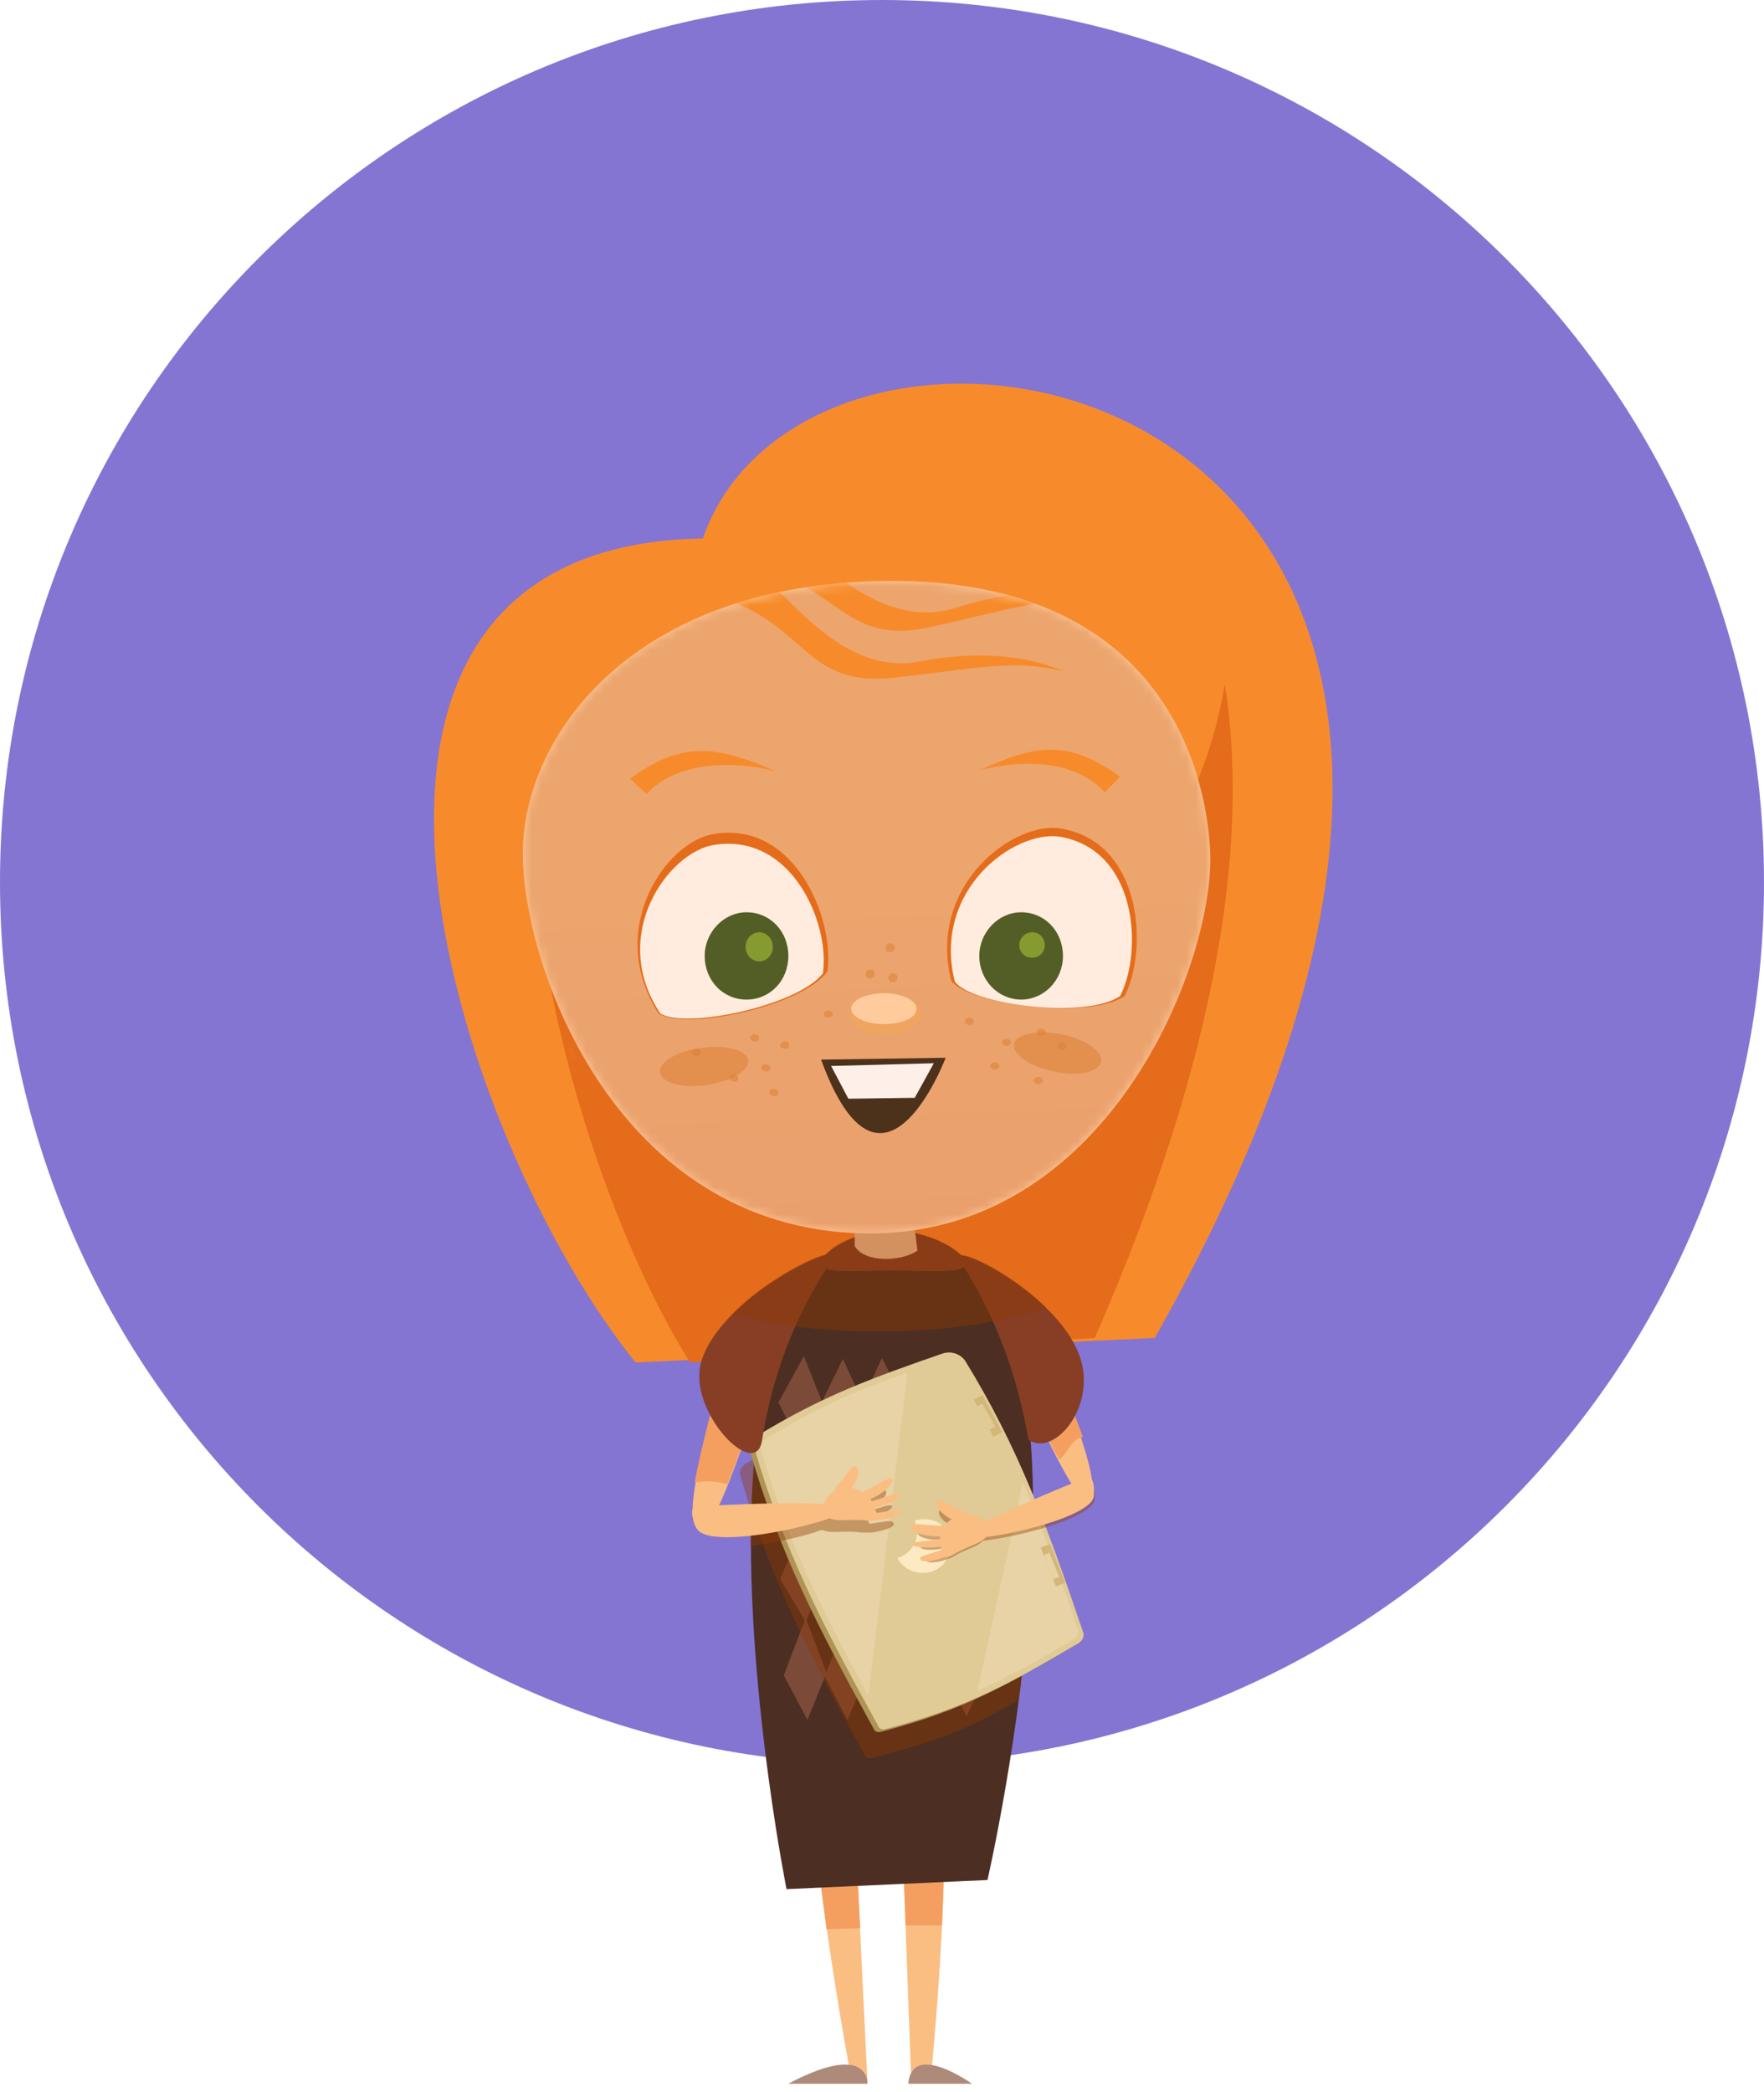 <svg width="194" height="230" viewBox="0 0 194 230" fill="none" xmlns="http://www.w3.org/2000/svg">
<path d="M97 194C150.572 194 194 150.572 194 97C194 43.428 150.572 0 97 0C43.428 0 0 43.428 0 97C0 150.572 43.428 194 97 194Z" fill="#8475D3"/>
<path d="M69.9 149.8C50.1 125.3 28.8 60 77.3 59.2C89.7 23.3 187.4 40.4 127 147.1L69.9 149.8Z" fill="#F78B2B"/>
<path d="M134.7 75.2C131.3 96.1 114.9 112 95.1 112C79.1 112 65.2 101.6 58.7 86.5C57.6 107.6 66.9 135.6 75.9 149.8L120.4 147.1C134.2 115.7 137.4 92 134.7 75.2Z" fill="#E56C1A"/>
<path d="M93.6 228.4C93.6 228.4 85.7 187.2 89.7 175.1L92.8 175.2L95.4 228.9L93.6 228.4Z" fill="#FABE82"/>
<path d="M94.6 212L92.8 175.2L89.7 175.1C87.4 182 89.2 199.4 90.9 212.1L94.6 212Z" fill="#F49F60"/>
<path d="M102.3 229.1C102.3 229.1 106.4 190.8 101.4 182L98.5 182.3L100.2 228.4L102.3 229.1Z" fill="#FABE82"/>
<path d="M99.6 211.7L98.5 182.3L101.4 182C104.1 186.8 104.1 200.4 103.6 211.7H99.6Z" fill="#F49F60"/>
<path d="M86.5 207.7L108.6 206.7C108.6 206.7 123.6 141.4 101.7 136.8C71 130.4 86.5 207.7 86.5 207.7Z" fill="#4C2E22"/>
<path d="M106.2 138.9C106.2 137.7 102.3 135.3 98.1 135.3C93.9 135.3 90.3 137.7 90.3 138.9C90.3 140.1 93.8 139.7 98.1 139.7C102.3 139.7 106.2 140.1 106.2 138.9Z" fill="#873E25"/>
<path d="M94 137V128.1C99.8 128.6 99.8 128.6 99.8 128.6L100.9 137.5C99.2 138.7 95.1 138.9 94 137Z" fill="#FFCB9C"/>
<path d="M88.8 189.1L86.2 184.2L88.6 177.9L90.9 183.9L88.8 189.1Z" fill="#7C4A39"/>
<path d="M93.2 189.1L90.7 184.3L93.2 178L95.4 183.9L93.2 189.1Z" fill="#7C4A39"/>
<path d="M97.5 188.8L95 183.9L97.6 177.6L99.7 183.6L97.5 188.8Z" fill="#7C4A39"/>
<path d="M101.9 188.9L99.5 184L102.2 177.7L104.2 183.6L101.9 188.9Z" fill="#7C4A39"/>
<path d="M106.3 188.7L104 183.8L106.8 177.5L108.7 183.5L106.3 188.7Z" fill="#7C4A39"/>
<path d="M88.6 178.3L85.8 173.6L88.4 167.6L90.8 173.4L88.6 178.3Z" fill="#7C4A39"/>
<path d="M93.2 178.4L90.6 173.7L93.2 167.8L95.5 173.5L93.2 178.4Z" fill="#7C4A39"/>
<path d="M97.7 178.1L95.1 173.5L97.9 167.5L100.1 173.2L97.7 178.1Z" fill="#7C4A39"/>
<path d="M102.4 178.2L99.9 173.6L102.7 167.6L104.8 173.3L102.4 178.2Z" fill="#7C4A39"/>
<path d="M107 178.2L104.6 173.5L107.5 167.5L109.6 173.3L107 178.2Z" fill="#7C4A39"/>
<path d="M88.3 168.5L85.5 163.8L88 158.2L90.5 163.7L88.3 168.5Z" fill="#7C4A39"/>
<path d="M93.1 168.6L90.3 164L92.8 158.4L95.3 163.8L93.1 168.6Z" fill="#7C4A39"/>
<path d="M97.8 168.5L94.9 163.8L97.4 158.2L99.9 163.6L97.8 168.5Z" fill="#7C4A39"/>
<path d="M102.5 168.6L99.7 164L102.2 158.3L104.7 163.8L102.5 168.6Z" fill="#7C4A39"/>
<path d="M107.3 168.6L104.5 164L107 158.3L109.4 163.8L107.3 168.6Z" fill="#7C4A39"/>
<path d="M88 158.9L85.6 154.2L88.4 149.1L90.4 154.1L88 158.9Z" fill="#7C4A39"/>
<path d="M92.8 159.2L90.2 154.5L92.7 149.4L95 154.4L92.8 159.2Z" fill="#7C4A39"/>
<path d="M97.5 159.1L94.6 154.4L97 149.3L99.5 154.3L97.5 159.1Z" fill="#7C4A39"/>
<path d="M102.4 159.4L99.3 154.7L101.4 149.5L104.2 154.6L102.4 159.4Z" fill="#7C4A39"/>
<path d="M107.3 159.6L104 154.8L105.9 149.6L108.9 154.7L107.3 159.6Z" fill="#7C4A39"/>
<path opacity="0.4" d="M112.8 174.7C108.5 162.6 110.4 162.2 104.7 152.9C104.2 152.1 103.2 151.7 102.2 152C94.4 154.7 88.9 156.7 81.9 161C81.5 161.3 81.3 161.7 81.4 162.2C84.8 173.9 88.9 181.7 95.1 193C95.2 193.3 95.6 193.4 95.9 193.3C104.7 191 107 189.7 111.9 187C112.4 186.9 112.9 175.2 112.8 174.7Z" fill="#8F3B00"/>
<path d="M118.7 179.7C114.4 167.6 111.4 159.3 105.7 150C105.2 149.2 104.2 148.8 103.2 149.1C95.4 151.8 89.9 153.8 82.9 158.1C82.5 158.4 82.3 158.8 82.4 159.3C85.8 171 89.9 178.8 96.1 190.1C96.2 190.4 96.6 190.5 96.9 190.4C105.7 188.1 110.4 185.5 118.2 180.9C118.6 180.6 118.8 180.1 118.7 179.7Z" fill="#AF9456"/>
<path d="M106.2 149.7C105.7 148.9 104.7 148.5 103.7 148.8C95.9 151.5 90.4 153.5 83.4 157.8C83 158.1 82.8 158.5 82.9 159C86.3 170.7 90.4 178.5 96.6 189.8C96.7 190.1 97.1 190.2 97.4 190.1C106.2 187.8 110.9 185.2 118.7 180.6C119.1 180.3 119.3 179.8 119.1 179.4C115 167.3 111.9 159 106.2 149.7Z" fill="#E0CB96"/>
<path d="M99.8 150.9C94.2 152.9 89.6 154.8 84.1 158.3C83.7 158.5 83.5 159 83.7 159.4C86.7 169.7 90.3 176.9 95.5 186.4L99.8 150.9Z" fill="#E8D3A6"/>
<path d="M107.5 185.9C110.9 184.4 114.1 182.6 118.1 180.2C118.5 180 118.7 179.5 118.5 179C116.4 172.9 114.5 167.8 112.5 163L107.5 185.9Z" fill="#E8D3A6"/>
<path d="M100.6 167.2C100.6 167.3 100.6 167.3 100.6 167.2C101.3 168.8 100.6 170.5 99 171.2C98.9 171.2 98.8 171.3 98.7 171.3C99.4 172.7 101.2 173.3 102.7 172.7C104.3 172 105 170.2 104.3 168.7C103.8 167.3 102.1 166.7 100.6 167.2Z" fill="#FCEAC3"/>
<path d="M115.482 169.745L114.457 170.143L116.125 174.43L117.15 174.031L115.482 169.745Z" fill="#D3B779"/>
<path d="M115.4 170.7L114.8 171L115.8 173.6L116.5 173.4L115.4 170.7Z" fill="#E8D3A6"/>
<path d="M108.064 153.382L107.091 153.895L109.237 157.963L110.21 157.45L108.064 153.382Z" fill="#D3B779"/>
<path d="M108.021 154.319L107.411 154.663L108.836 157.189L109.446 156.845L108.021 154.319Z" fill="#E0CB96"/>
<path opacity="0.4" d="M95.9 167.5C95.8 167.5 95.7 167.5 95.6 167.5C95.5 167.3 95.5 167.2 95.4 167C95.6 167 95.7 166.9 95.9 166.9C97.2 166.5 98.2 165.9 98.1 165.6C98 165.3 97 165.7 95.7 166.1C95.5 166.2 95.3 166.2 95.1 166.3C95.1 166.2 95 166.1 95 166.1C95.2 166 95.5 165.9 95.7 165.8C96.9 165.2 97.7 164.3 97.4 163.9C97.1 163.5 96.3 164.2 95.1 164.8C94.8 165 94.4 165.1 94.1 165.3C93.7 165.1 93.3 165 92.9 164.9C93 164.8 93 164.8 93.1 164.7C93.7 163.9 93.9 163 93.5 162.7C93.1 162.4 92.7 163.1 92.1 163.9C91.7 164.4 91.2 164.9 91.1 165.2C90.5 165.5 90 166.1 89.8 166.6C87.8 166.5 85 166.5 82.5 166.6V170C85.4 169.6 88.5 168.9 90.4 168.2C91.4 168.7 92.9 168.2 94.7 168.5C94.9 168.5 95.1 168.5 95.3 168.5C95.5 168.5 95.7 168.5 95.9 168.5C97.2 168.3 98.3 167.9 98.3 167.6C98.3 167 97.3 167.3 95.9 167.5Z" fill="#8F3B00"/>
<path d="M80.2 147.2C78 157.1 74.8 166.7 76.8 168.2C78.8 169.8 84.8 149.1 84.8 149.1L80.2 147.2Z" fill="#FABE82"/>
<path d="M80 163.2C82.3 157.5 84.7 149.1 84.7 149.1L80.1 147.2C78.8 153.2 77.1 159 76.4 163C77.5 162.8 78.8 162.8 80 163.2Z" fill="#F49F60"/>
<path d="M77 165.6C77 165.6 92.6 164.7 93 165.9C93.4 167 77.9 170.8 76.6 168C75.3 165.1 77 165.6 77 165.6Z" fill="#FABE82"/>
<path d="M95.9 165.1C95.3 163.8 93.4 163.3 92.2 163.7C90.9 164.1 90 165.9 90.9 166.7C91.8 167.5 93.5 166.9 95.6 167.2C97.1 167.4 96.3 166.2 95.9 165.1Z" fill="#FABE82"/>
<path d="M96.4 164.5C95.2 165.1 94.1 165.3 93.8 165C93.5 164.6 94.6 164.2 95.8 163.6C97 162.9 97.9 162.3 98.1 162.7C98.3 163 97.6 163.8 96.4 164.5Z" fill="#FABE82"/>
<path d="M96.6 165.7C95.3 166.1 94.2 166.2 94.1 165.8C94 165.5 95.1 165.3 96.4 164.9C97.7 164.5 98.7 164 98.8 164.4C99 164.7 98 165.3 96.6 165.7Z" fill="#FABE82"/>
<path d="M96.7 167.1C95.4 167.3 94.3 167.1 94.3 166.8C94.3 166.5 95.4 166.4 96.7 166.3C98 166.1 99.1 165.9 99.1 166.2C99.1 166.6 98 167 96.7 167.1Z" fill="#FABE82"/>
<path d="M93.8 163.4C93.2 164.2 92.3 164.6 91.9 164.2C91.5 163.9 92.1 163.3 92.8 162.5C93.4 161.7 93.8 160.9 94.2 161.3C94.6 161.7 94.4 162.6 93.8 163.4Z" fill="#FABE82"/>
<path opacity="0.4" d="M116.7 164C114.1 165.1 110.1 166.8 107.8 168C107.4 167.6 106.8 167.3 106.2 167.3C106 167.1 105.5 166.9 104.9 166.6C104.1 166.2 103.5 165.7 103.3 166.1C103.1 166.5 103.6 167.2 104.4 167.6C104.5 167.6 104.6 167.7 104.7 167.7C104.4 167.9 104.1 168.1 103.9 168.4C103.6 168.4 103.3 168.4 103 168.4C101.8 168.3 100.9 168.1 100.9 168.5C100.9 168.9 101.8 169.3 103 169.3C103.2 169.3 103.4 169.3 103.7 169.3C103.7 169.4 103.7 169.4 103.7 169.5C103.5 169.5 103.3 169.6 103.2 169.6C102 169.8 101.1 169.8 101.2 170.1C101.3 170.4 102.3 170.5 103.4 170.3C103.5 170.3 103.7 170.3 103.8 170.2C103.8 170.4 103.8 170.5 103.9 170.7C103.8 170.7 103.8 170.7 103.7 170.8C102.6 171.1 101.8 171.3 101.9 171.6C102 171.9 103 171.8 104 171.5C104.2 171.4 104.3 171.4 104.5 171.3C104.6 171.3 104.8 171.2 104.9 171.1C106.2 170.3 107.5 170.1 108.1 169.4C111.9 169 120.2 166.9 120.4 164.8C120.4 164.4 120.4 164.2 120.4 163.9H116.7V164Z" fill="#8F3B00"/>
<path d="M113.6 143.3C117.3 154.1 121.4 163.1 119.8 164.9C118.3 166.7 110 146.6 110 146.6L113.6 143.3Z" fill="#FABE82"/>
<path d="M119.1 162.6C119.1 162.6 105.9 167.9 106.1 168.9C106.2 169.9 120 167.2 120.3 164.5C120.5 161.5 119.1 162.6 119.1 162.6Z" fill="#FABE82"/>
<path d="M103.4 169.3C103.3 167.9 104.7 166.6 106.1 166.5C107.5 166.3 109.1 167.5 108.7 168.6C108.2 169.7 106.5 169.9 104.7 171C103.4 171.7 103.5 170.4 103.4 169.3Z" fill="#FABE82"/>
<path d="M102.6 168.9C104 169 105.1 168.7 105.1 168.2C105.1 167.7 104 167.8 102.6 167.7C101.2 167.6 100.1 167.4 100.1 167.9C100.2 168.4 101.3 168.8 102.6 168.9Z" fill="#FABE82"/>
<path d="M103 170.1C104.3 169.9 105.4 169.5 105.3 169.2C105.2 168.9 104.2 169.1 102.8 169.3C101.4 169.5 100.3 169.5 100.4 169.8C100.4 170.1 101.6 170.2 103 170.1Z" fill="#FABE82"/>
<path d="M103.6 171.3C104.8 170.9 105.7 170.3 105.6 170C105.5 169.7 104.5 170.1 103.3 170.5C102.1 170.9 101 171.1 101.2 171.4C101.3 171.8 102.4 171.7 103.6 171.3Z" fill="#FABE82"/>
<path d="M104.4 166.9C105.4 167.4 106.3 167.3 106.5 166.9C106.7 166.4 105.9 166.2 104.9 165.7C103.9 165.2 103.2 164.7 103 165.2C102.9 165.6 103.5 166.4 104.4 166.9Z" fill="#FABE82"/>
<path d="M119.1 158C117.9 154.8 115.1 147.4 113.7 143.3L110.7 146.7C110.7 146.7 113.8 155.9 116.5 160.5C117.5 159.7 117.7 158.3 119.1 158Z" fill="#F49F60"/>
<path d="M83.8 158.4C83.1 162.9 75.6 155.2 77.1 149.8C79.2 142.4 93.2 136 91.6 138.4C89.3 141.8 85.4 148.3 83.8 158.4Z" fill="#873E25"/>
<path d="M113.1 158.3C115.9 160.2 120.4 154.9 118.9 149.6C116.8 142.3 104 136.2 105.5 138.5C107.7 141.9 111.4 148.3 113.1 158.3Z" fill="#873E25"/>
<path d="M95.4 229.1H86.7C86.7 229.1 90.6 226.9 93 227C95.5 227 95.4 229.1 95.4 229.1Z" fill="#AD8A79"/>
<path d="M99.9 229.1H106.9C106.9 229.1 103.8 226.9 101.8 227C99.9 227 99.9 229.1 99.9 229.1Z" fill="#AD8A79"/>
<path opacity="0.4" d="M115.1 143.8C111.6 140.3 106.8 137.9 105.7 138C104.8 137.1 103 136.1 100.7 135.6L99.8 128.5C99.8 128.5 99.8 128.5 98.9 128.4C98.1 128.4 97.3 128.4 96.5 128.4C95.7 128.4 94.8 128.4 94 128.4V136C92.5 136.5 91.4 137.2 90.8 137.9C88.8 138.4 83.9 141 80.5 144.5C84.9 145.7 90.5 146.4 96.5 146.4C103.8 146.4 110.3 145.4 115.1 143.8Z" fill="#8F3B00"/>
<path d="M57.5 94C57.6 106.6 67.9 135 94.9 135.6C121.6 136.2 133.4 106.3 133.1 94C132.9 86.8 129.2 62.9 96.1 63.9C68.9 64.7 57.4 81.4 57.5 94Z" fill="#FFCB9C"/>
<mask id="mask0" mask-type="alpha" maskUnits="userSpaceOnUse" x="57" y="63" width="77" height="73">
<path d="M57.5 94C57.6 106.6 67.9 135 94.9 135.6C121.6 136.2 133.4 106.3 133.1 94C132.9 86.8 129.2 62.9 96.1 63.9C68.9 64.7 57.4 81.4 57.5 94Z" fill="url(#paint0_linear)"/>
</mask>
<g mask="url(#mask0)">
<path opacity="0.3" d="M57.5 94C57.6 106.6 67.9 135 94.9 135.6C121.6 136.2 133.4 106.3 133.1 94C132.9 86.8 129.2 62.9 96.1 63.9C68.9 64.7 57.4 81.4 57.5 94Z" fill="url(#paint1_linear)"/>
<path d="M79.9 65.9C88.9 69.1 88.7 75.6 98.4 74.5C108.1 73.4 111.5 72.5 116.9 73.8C116.9 73.8 111.2 70.8 101.3 72.7C91.4 74.7 85.3 62.5 82.6 63.2C79.9 64 79.9 65.9 79.9 65.9Z" fill="#F78B2B"/>
<path d="M83.2 62.4C92.5 64.6 93 71.1 102.5 68.9C112 66.8 115.3 65.5 120.8 66.1C120.8 66.1 114.8 63.7 105.2 66.8C95.6 69.9 88.2 58.4 85.6 59.4C83 60.4 83.2 62.4 83.2 62.4Z" fill="#F78B2B"/>
<path opacity="0.5" d="M114.7 118.8C114.7 118.6 114.5 118.4 114.2 118.4C113.9 118.4 113.7 118.6 113.7 118.8C113.7 119 113.9 119.2 114.2 119.2C114.4 119.2 114.7 119 114.7 118.8Z" fill="#DD7F33"/>
<path opacity="0.5" d="M117.3 115C117.3 114.8 117.1 114.6 116.8 114.6C116.5 114.6 116.3 114.8 116.3 115C116.3 115.2 116.5 115.4 116.8 115.4C117 115.5 117.3 115.3 117.3 115Z" fill="#DD7F33"/>
<path opacity="0.5" d="M115 113.5C115 113.3 114.8 113.1 114.5 113.1C114.2 113.1 114 113.3 114 113.5C114 113.7 114.2 113.9 114.5 113.9C114.8 113.9 115 113.7 115 113.5Z" fill="#DD7F33"/>
<path opacity="0.5" d="M91.6 111.5C91.6 111.3 91.4 111.1 91.1 111.1C90.8 111.1 90.6 111.3 90.6 111.5C90.6 111.7 90.8 111.9 91.1 111.9C91.4 111.9 91.6 111.7 91.6 111.5Z" fill="#DD7F33"/>
<path opacity="0.5" d="M85.6 120.1C85.6 119.9 85.4 119.7 85.1 119.7C84.8 119.7 84.6 119.9 84.6 120.1C84.6 120.3 84.8 120.5 85.1 120.5C85.4 120.6 85.6 120.4 85.6 120.1Z" fill="#DD7F33"/>
<path opacity="0.5" d="M81.2 118.5C81.2 118.3 81 118.1 80.7 118.1C80.4 118.1 80.2 118.3 80.2 118.5C80.2 118.7 80.4 118.9 80.7 118.9C81 119 81.2 118.8 81.2 118.5Z" fill="#DD7F33"/>
<path opacity="0.5" d="M84.7 117.4C84.7 117.2 84.5 117 84.2 117C83.9 117 83.7 117.2 83.7 117.4C83.7 117.6 83.9 117.8 84.2 117.8C84.5 117.9 84.7 117.7 84.7 117.4Z" fill="#DD7F33"/>
<path opacity="0.5" d="M83.5 114.1C83.5 113.9 83.3 113.7 83 113.7C82.7 113.7 82.5 113.9 82.5 114.1C82.5 114.3 82.7 114.5 83 114.5C83.2 114.6 83.5 114.4 83.5 114.1Z" fill="#DD7F33"/>
<path opacity="0.5" d="M86.8 114.9C86.8 114.7 86.6 114.5 86.3 114.5C86 114.5 85.8 114.7 85.8 114.9C85.8 115.1 86 115.3 86.3 115.3C86.6 115.4 86.8 115.2 86.8 114.9Z" fill="#DD7F33"/>
<path opacity="0.5" d="M77.1 115.7C77.1 115.5 76.9 115.3 76.6 115.3C76.3 115.3 76.1 115.5 76.1 115.7C76.1 115.9 76.3 116.1 76.6 116.1C76.9 116.1 77.1 115.9 77.1 115.7Z" fill="#DD7F33"/>
<path opacity="0.5" d="M111.2 114.6C111.2 114.4 111 114.2 110.7 114.2C110.4 114.2 110.2 114.4 110.2 114.6C110.2 114.8 110.4 115 110.7 115C111 115 111.2 114.8 111.2 114.6Z" fill="#DD7F33"/>
<path opacity="0.5" d="M109.9 117.2C109.9 117 109.7 116.8 109.4 116.8C109.1 116.8 108.9 117 108.9 117.2C108.9 117.4 109.1 117.6 109.4 117.6C109.7 117.6 109.9 117.4 109.9 117.2Z" fill="#DD7F33"/>
<path opacity="0.5" d="M107.1 112.3C107.1 112.1 106.9 111.9 106.6 111.9C106.3 111.9 106.1 112.1 106.1 112.3C106.1 112.5 106.3 112.7 106.6 112.7C106.9 112.8 107.1 112.6 107.1 112.3Z" fill="#DD7F33"/>
<path d="M62.9 115.5C61.5 113.2 59.1 112.1 57.6 113.1C56.1 114 56.1 116.6 57.5 118.9C58.9 121.2 61.3 122.3 62.8 121.3C64.3 120.4 64.3 117.8 62.9 115.5Z" fill="#FFCB9C"/>
<path d="M62.7 116C61.7 114.4 60 113.6 59 114.3C58 115 57.9 116.8 58.9 118.4C59.9 120 61.6 120.8 62.6 120.1C63.6 119.5 63.7 117.6 62.7 116Z" fill="#EFA460"/>
<path d="M62.8 115.9C62.3 115.1 61.4 114.7 60.9 115C60.4 115.3 60.3 116.3 60.9 117.1C61.4 117.9 62.3 118.3 62.8 118C63.3 117.7 63.3 116.8 62.8 115.9Z" fill="#FFCB9C"/>
<path d="M134.5 117.5C136.1 115.6 136.2 113.2 134.8 112.1C133.4 111 131.1 111.6 129.5 113.4C127.9 115.3 127.8 117.7 129.2 118.8C130.6 120 133 119.4 134.5 117.5Z" fill="#FFCB9C"/>
<path d="M133.5 116.9C134.6 115.6 134.7 113.9 133.7 113.1C132.8 112.3 131.1 112.7 130.1 114C129 115.3 128.9 117 129.9 117.8C130.8 118.6 132.4 118.1 133.5 116.9Z" fill="#EFA460"/>
<path d="M131 115.7C131.6 115 131.6 114.1 131.1 113.7C130.6 113.3 129.7 113.5 129.1 114.2C128.5 114.9 128.5 115.8 129 116.2C129.5 116.6 130.4 116.4 131 115.7Z" fill="#FFCB9C"/>
<path d="M104.6 107.8C106.5 110.5 119.8 112.2 123.7 109.5C126.3 104.3 125.6 92.6 116.7 91.1C111.6 90.2 102 97.2 104.6 107.8Z" fill="#E56C1A"/>
<path d="M105 107.9C106.8 110.5 119.5 112.1 123.2 109.5C125.7 104.5 125.1 93.5 116.6 92C111.6 91.2 102.5 97.8 105 107.9Z" fill="#FFECDE"/>
<path d="M72.4 111.4C75.1 113.4 88.2 110.7 91 106.8C91.8 101 87.4 90.2 78.5 91.7C73.3 92.5 66.5 102.1 72.4 111.4Z" fill="#E56C1A"/>
<path d="M72.6 111.4C75.2 113.2 87.8 110.6 90.5 107C91.3 101.6 87.1 91.5 78.5 92.9C73.5 93.7 66.9 102.8 72.6 111.4Z" fill="#FFECDE"/>
<path d="M90.3 116.5L104 116.3C104 116.3 97 134.8 90.3 116.5Z" fill="#4C311B"/>
<path d="M91.4 117.2L93.3 120.8L100.6 120.7L102.7 116.9L91.4 117.2Z" fill="#FFEFE9"/>
<path d="M101.3 111.5C101.3 110.2 99.6 109.2 97.4 109.2C95.2 109.2 93.5 110.2 93.5 111.5C93.5 112.8 95.2 113.8 97.4 113.8C99.5 113.8 101.3 112.8 101.3 111.5Z" fill="#EFA460"/>
<path d="M100.8 110.9C100.8 110 99.2 109.2 97.2 109.2C95.2 109.2 93.6 110 93.6 110.9C93.6 111.8 95.2 112.6 97.2 112.6C99.2 112.6 100.8 111.9 100.8 110.9Z" fill="#FFCB9C"/>
<path opacity="0.5" d="M98.7 107.5C98.7 107.2 98.5 107 98.2 107C97.9 107 97.7 107.2 97.7 107.5C97.7 107.8 97.9 108 98.2 108C98.4 108 98.7 107.8 98.7 107.5Z" fill="#DD7F33"/>
<path opacity="0.5" d="M96.2 107.1C96.2 106.8 96 106.6 95.7 106.6C95.4 106.6 95.2 106.8 95.2 107.1C95.2 107.4 95.4 107.6 95.7 107.6C96 107.6 96.2 107.3 96.2 107.1Z" fill="#DD7F33"/>
<path opacity="0.5" d="M98.4 104.2C98.4 103.9 98.2 103.7 97.9 103.7C97.6 103.7 97.4 103.9 97.4 104.2C97.4 104.5 97.6 104.7 97.9 104.7C98.2 104.7 98.4 104.5 98.4 104.2Z" fill="#DD7F33"/>
<path d="M116.9 105.1C116.9 102.4 114.9 100.3 112.3 100.3C109.8 100.3 107.7 102.5 107.7 105.1C107.7 107.8 109.8 109.9 112.3 109.9C114.8 109.9 116.9 107.8 116.9 105.1Z" fill="#535E27"/>
<path d="M86.7 105.1C86.7 102.4 84.7 100.3 82.1 100.3C79.6 100.3 77.5 102.5 77.5 105.1C77.5 107.8 79.5 109.9 82.1 109.9C84.7 109.9 86.7 107.8 86.7 105.1Z" fill="#535E27"/>
<path d="M85 104.1C85 103.2 84.3 102.5 83.5 102.5C82.7 102.5 82 103.2 82 104.1C82 105 82.7 105.7 83.5 105.7C84.3 105.7 85 105 85 104.1Z" fill="#869B2F"/>
<path d="M114.9 103.9C114.9 103.1 114.3 102.5 113.5 102.5C112.8 102.5 112.1 103.1 112.1 103.9C112.1 104.7 112.7 105.3 113.5 105.3C114.3 105.3 114.9 104.7 114.9 103.9Z" fill="#869B2F"/>
<path d="M85.3 84.8C81.9 83.9 74.9 83.2 71.1 87.3L69.3 85.6C75 81.5 78.7 81.9 85.3 84.8Z" fill="#F78B2B"/>
<path d="M107.7 84.7C111 83.8 117.7 83 121.5 87.1L123.2 85.4C117.5 81.3 114 81.8 107.7 84.7Z" fill="#F78B2B"/>
<path opacity="0.5" d="M121.1 116.7C121.3 115.6 119.3 114.2 116.7 113.7C114 113.2 111.7 113.7 111.5 114.8C111.3 115.9 113.3 117.3 115.9 117.8C118.5 118.4 120.9 117.9 121.1 116.7Z" fill="#DD7F33"/>
<path opacity="0.5" d="M82.3 116.6C82.2 115.5 79.9 114.8 77.2 115.2C74.5 115.5 72.4 116.8 72.6 117.9C72.7 119 75 119.7 77.7 119.3C80.4 118.9 82.4 117.7 82.3 116.6Z" fill="#DD7F33"/>
</g>
<defs>
<linearGradient id="paint0_linear" x1="95.586" y1="100.886" x2="97.74" y2="155.015" gradientUnits="userSpaceOnUse">
<stop/>
<stop offset="0.989" stop-color="#B3B3B3"/>
</linearGradient>
<linearGradient id="paint1_linear" x1="95.586" y1="100.886" x2="97.74" y2="155.015" gradientUnits="userSpaceOnUse">
<stop stop-color="#C04B00"/>
<stop offset="0.989" stop-color="#B73400"/>
</linearGradient>
</defs>
</svg>
